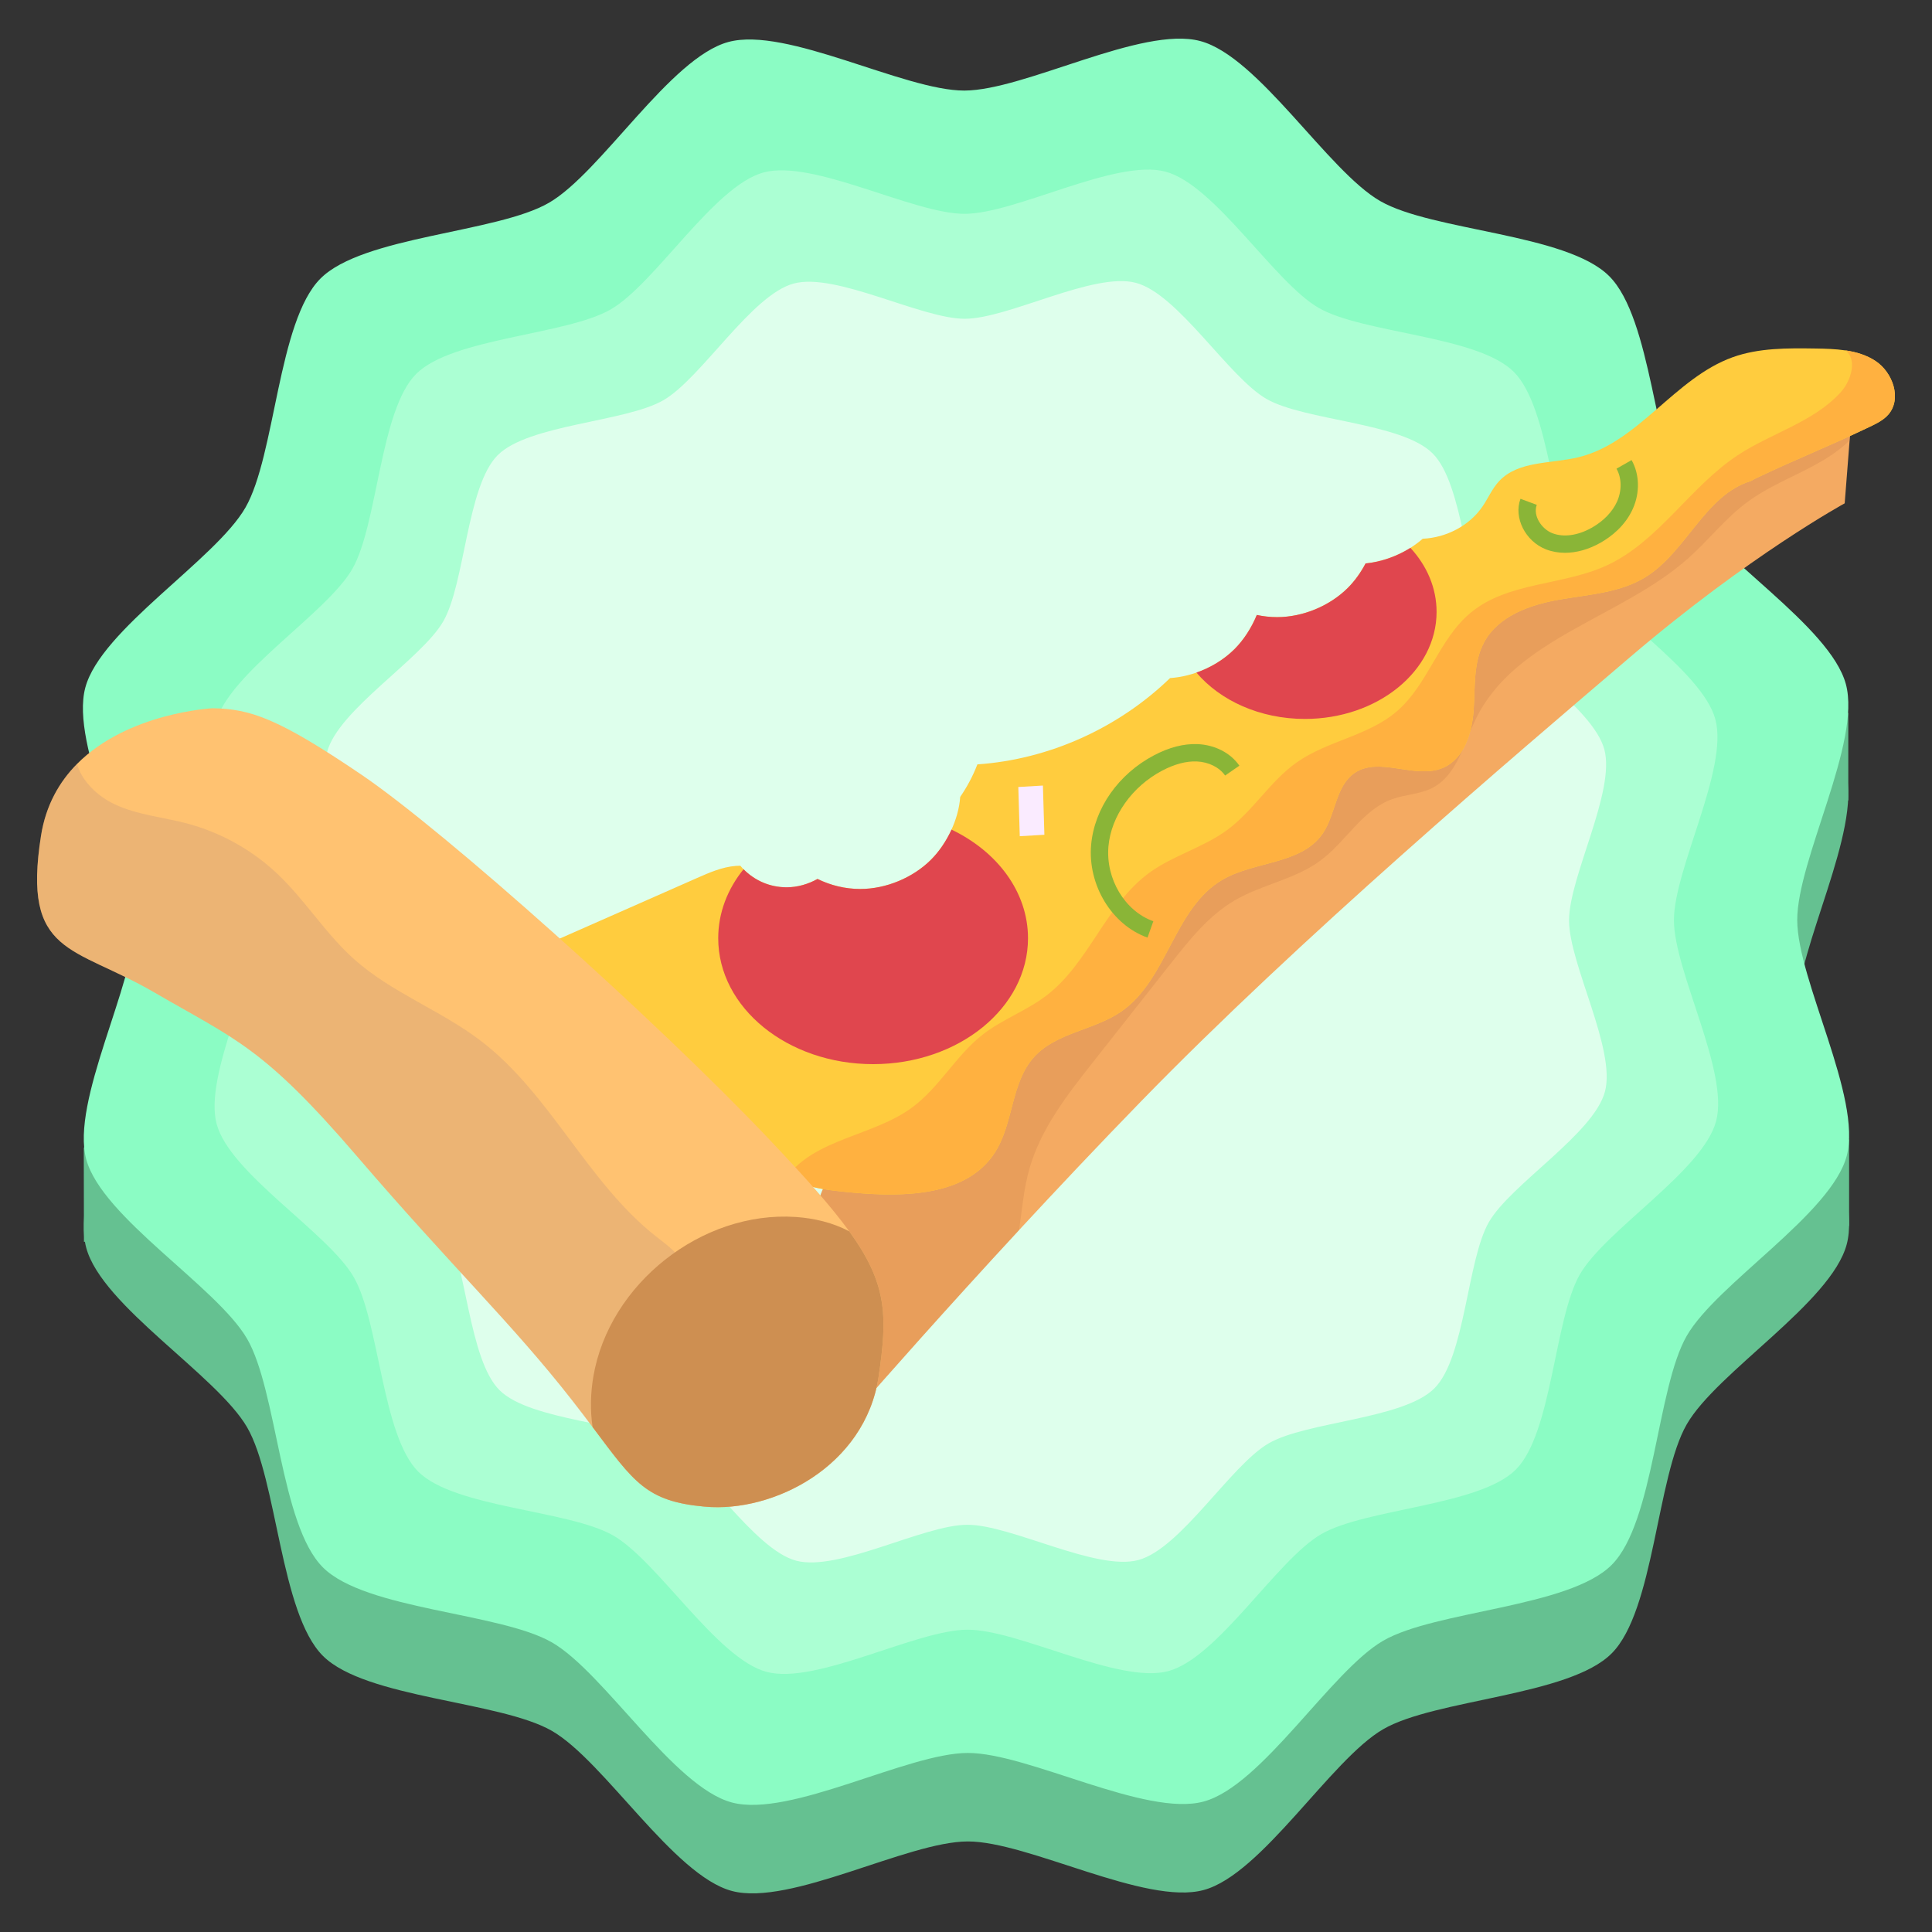 <?xml version="1.0" encoding="utf-8"?>
<!-- Generator: Adobe Illustrator 16.0.0, SVG Export Plug-In . SVG Version: 6.00 Build 0)  -->
<!DOCTYPE svg PUBLIC "-//W3C//DTD SVG 1.1//EN" "http://www.w3.org/Graphics/SVG/1.1/DTD/svg11.dtd">
<svg version="1.1" id="Layer_1" xmlns="http://www.w3.org/2000/svg" xmlns:xlink="http://www.w3.org/1999/xlink" x="0px" y="0px"
	 width="100px" height="100px" viewBox="0 0 100 100" enable-background="new 0 0 100 100" xml:space="preserve">
<rect x="0" y="0" width="100" height="100" fill="#333333" stroke="none"/>
<g>
	<defs>
		<rect id="SVGID_1_" width="100" height="100"/>
	</defs>
	<clipPath id="SVGID_2_">
		<use xlink:href="#SVGID_1_"  overflow="visible"/>
	</clipPath>
	<polygon clip-path="url(#SVGID_2_)" fill="#65C191" points="4.345,64.277 4.336,59.391 7.496,60.168 7.313,63.923 	"/>
	<polygon clip-path="url(#SVGID_2_)" fill="#65C191" points="95.667,41.423 95.667,36.901 93.328,36.992 92.504,40.84 93.97,42.397 
			"/>
	<polygon clip-path="url(#SVGID_2_)" fill="#65C191" points="95.709,63.444 95.709,58.978 87.74,58.978 89.938,65.206 	"/>
	<g clip-path="url(#SVGID_2_)">
		<defs>
			<rect id="SVGID_3_" width="100" height="100"/>
		</defs>
		<clipPath id="SVGID_4_">
			<use xlink:href="#SVGID_3_"  overflow="visible"/>
		</clipPath>
		<path clip-path="url(#SVGID_4_)" fill="#65C191" d="M87.304,73.726c-1.554,2.705-1.68,9.642-3.882,11.851
			c-2.196,2.213-9.138,2.364-11.832,3.929c-2.7,1.563-6.275,7.511-9.291,8.322c-3.004,0.814-9.093-2.523-12.211-2.515
			c-3.118,0.005-9.187,3.364-12.203,2.564c-3.013-0.801-6.615-6.731-9.321-8.289c-2.703-1.55-9.641-1.678-11.848-3.878
			c-2.211-2.201-2.364-9.137-3.927-11.835c-1.566-2.697-7.51-6.276-8.325-9.286C3.65,61.58,6.988,55.492,6.983,52.376
			c-0.011-3.117-3.371-9.19-2.568-12.205c0.803-3.013,6.735-6.617,8.289-9.32c1.552-2.703,1.677-9.642,3.879-11.85
			c2.2-2.21,9.136-2.362,11.832-3.927c2.699-1.564,6.277-7.512,9.288-8.323c3.011-0.814,9.094,2.521,12.212,2.516
			c3.12-0.006,9.192-3.366,12.207-2.563c3.013,0.794,6.613,6.73,9.319,8.283c2.701,1.554,9.644,1.68,11.848,3.882
			c2.21,2.201,2.365,9.137,3.928,11.835c1.564,2.697,7.51,6.275,8.324,9.284c0.813,3.009-2.522,9.096-2.517,12.214
			c0.008,3.118,3.365,9.191,2.562,12.203C94.788,67.422,88.854,71.022,87.304,73.726"/>
		<path clip-path="url(#SVGID_4_)" fill="#8BFCC4" d="M87.304,69.146c-1.554,2.704-1.68,9.642-3.882,11.851
			c-2.196,2.211-9.138,2.364-11.832,3.929c-2.7,1.563-6.275,7.511-9.291,8.322c-3.004,0.814-9.093-2.523-12.211-2.515
			c-3.118,0.004-9.187,3.364-12.203,2.564c-3.013-0.801-6.615-6.731-9.321-8.289c-2.703-1.551-9.641-1.678-11.848-3.878
			c-2.211-2.201-2.364-9.138-3.927-11.835c-1.566-2.697-7.51-6.276-8.325-9.286c-0.814-3.01,2.524-9.097,2.519-12.212
			c-0.011-3.118-3.371-9.191-2.568-12.205c0.803-3.013,6.735-6.617,8.289-9.32c1.552-2.703,1.677-9.642,3.879-11.85
			c2.2-2.21,9.136-2.362,11.832-3.927c2.699-1.564,6.277-7.512,9.288-8.323c3.011-0.814,9.094,2.521,12.212,2.516
			c3.12-0.006,9.192-3.366,12.207-2.564c3.013,0.795,6.613,6.731,9.319,8.284c2.701,1.554,9.644,1.68,11.848,3.882
			c2.21,2.201,2.365,9.137,3.928,11.835c1.564,2.697,7.51,6.275,8.324,9.284c0.813,3.009-2.522,9.096-2.517,12.215
			c0.008,3.118,3.365,9.19,2.562,12.203C94.788,62.842,88.854,66.442,87.304,69.146"/>
		<path clip-path="url(#SVGID_4_)" fill="#ABFFD3" d="M81.771,65.967c-1.323,2.304-1.431,8.212-3.307,10.093
			c-1.87,1.884-7.781,2.014-10.077,3.347c-2.3,1.332-5.345,6.396-7.912,7.088c-2.56,0.693-7.745-2.149-10.4-2.142
			c-2.656,0.004-7.825,2.865-10.394,2.184c-2.566-0.682-5.634-5.733-7.939-7.06c-2.303-1.321-8.211-1.429-10.091-3.303
			c-1.883-1.875-2.013-7.782-3.345-10.08c-1.333-2.297-6.396-5.345-7.09-7.909c-0.694-2.563,2.15-7.747,2.145-10.402
			c-0.008-2.655-2.871-7.827-2.187-10.394c0.684-2.567,5.737-5.636,7.061-7.938c1.321-2.302,1.427-8.212,3.303-10.093
			c1.873-1.882,7.781-2.012,10.077-3.345c2.299-1.331,5.346-6.397,7.911-7.088c2.564-0.693,7.745,2.147,10.401,2.143
			c2.657-0.005,7.829-2.867,10.396-2.184c2.565,0.678,5.633,5.733,7.938,7.056c2.301,1.323,8.214,1.43,10.091,3.305
			c1.883,1.875,2.015,7.783,3.346,10.081c1.332,2.297,6.396,5.344,7.09,7.907c0.691,2.563-2.149,7.748-2.145,10.403
			c0.007,2.656,2.866,7.828,2.183,10.395C88.146,60.598,83.092,63.665,81.771,65.967"/>
		<path clip-path="url(#SVGID_4_)" fill="#DEFFEC" d="M77.062,63.26c-1.127,1.963-1.218,6.995-2.816,8.598
			c-1.593,1.604-6.628,1.716-8.583,2.851c-1.959,1.134-4.553,5.448-6.739,6.037c-2.18,0.591-6.597-1.831-8.859-1.824
			c-2.262,0.003-6.665,2.44-8.853,1.86c-2.185-0.581-4.798-4.884-6.761-6.014c-1.962-1.125-6.994-1.217-8.596-2.813
			c-1.604-1.597-1.714-6.628-2.849-8.586c-1.135-1.956-5.448-4.553-6.039-6.736c-0.591-2.183,1.831-6.599,1.827-8.859
			c-0.007-2.263-2.445-6.668-1.862-8.854c0.582-2.186,4.885-4.801,6.013-6.761c1.126-1.961,1.216-6.995,2.814-8.597
			c1.596-1.603,6.628-1.714,8.583-2.849c1.958-1.134,4.554-5.449,6.739-6.037c2.183-0.591,6.597,1.828,8.859,1.824
			c2.263-0.004,6.668-2.441,8.854-1.86c2.186,0.578,4.798,4.883,6.761,6.01c1.96,1.127,6.996,1.218,8.595,2.816
			c1.604,1.597,1.717,6.629,2.85,8.586c1.136,1.957,5.448,4.552,6.039,6.735c0.59,2.183-1.83,6.599-1.826,8.861
			c0.006,2.262,2.441,6.667,1.859,8.853C82.491,58.688,78.187,61.3,77.062,63.26"/>
		<path clip-path="url(#SVGID_4_)" fill="#F4AA62" d="M95.856,21.258l-0.12,1.537l-0.255,3.257c0,0-4.943,2.697-11.086,7.941
			c-6.144,5.244-17.08,14.532-25.32,22.997c-2.21,2.271-4.361,4.554-6.326,6.676c-3.862,4.173-7.001,7.733-8.455,9.397
			c-1.19-2.171-1.944-4.581-2.199-7.043c-0.143-1.384-0.124-2.817,0.357-4.123c0.441-1.196,1.245-2.22,2.059-3.201
			c6.463-7.794,14.317-14.3,22.167-20.695c3.104-2.531,6.224-5.055,9.407-7.489l8.011-4.385L95.856,21.258z"/>
		<g opacity="0.39" clip-path="url(#SVGID_4_)">
			<g>
				<defs>
					<rect id="SVGID_5_" x="42.018" y="21.258" width="53.839" height="51.805"/>
				</defs>
				<clipPath id="SVGID_6_">
					<use xlink:href="#SVGID_5_"  overflow="visible"/>
				</clipPath>
				<path clip-path="url(#SVGID_6_)" fill="#D68C50" d="M95.856,21.258l-0.12,1.537c-1.448,1.43-3.602,1.952-5.258,3.164
					c-1.145,0.837-2.024,1.983-3.082,2.927c-3.478,3.098-8.947,4.122-10.995,8.304c-0.638,1.302-0.981,2.941-2.273,3.599
					c-0.638,0.324-1.391,0.331-2.064,0.573c-1.549,0.554-2.396,2.201-3.716,3.18c-1.318,0.976-3.035,1.238-4.449,2.068
					c-1.337,0.785-2.329,2.031-3.289,3.248c-1.347,1.708-2.692,3.415-4.039,5.123c-1.339,1.698-2.709,3.456-3.295,5.538
					c-0.288,1.024-0.375,2.093-0.526,3.146c-3.862,4.173-7.001,7.733-8.455,9.397c-1.19-2.171-1.944-4.581-2.199-7.043
					c-0.143-1.384-0.124-2.817,0.357-4.123c0.441-1.196,1.245-2.22,2.059-3.201c6.463-7.794,14.317-14.3,22.167-20.695
					c3.104-2.531,6.224-5.055,9.407-7.489l8.011-4.385L95.856,21.258z"/>
			</g>
		</g>
		<path clip-path="url(#SVGID_4_)" fill="#FFCC3E" d="M97.076,18.685c-0.467-0.309-1-0.466-1.556-0.548
			c-0.512-0.077-1.042-0.09-1.559-0.098c-1.444-0.021-2.925-0.036-4.284,0.453c-3.011,1.084-4.877,4.427-7.987,5.177
			c-1.415,0.342-3.109,0.171-4.1,1.239c-0.351,0.377-0.556,0.863-0.843,1.29c-0.687,1.016-1.89,1.632-3.108,1.687
			c-0.811,0.708-1.887,1.171-2.959,1.279c-0.253,0.478-0.567,0.914-0.916,1.263c-0.938,0.939-2.333,1.516-3.66,1.516
			c-0.362,0-0.714-0.04-1.053-0.113c-0.275,0.672-0.682,1.295-1.149,1.763c-0.863,0.863-2.112,1.42-3.34,1.504
			c-2.669,2.584-6.262,4.213-9.973,4.467c-0.229,0.597-0.53,1.16-0.889,1.683c-0.081,1.182-0.707,2.446-1.511,3.25
			c-0.938,0.939-2.333,1.516-3.66,1.516c-0.793,0-1.536-0.187-2.214-0.518c-0.488,0.275-1.052,0.432-1.597,0.432
			c-0.981,0-1.823-0.438-2.4-1.117c-0.076,0-0.153,0.003-0.23,0.009c-0.704,0.053-1.365,0.342-2.01,0.627
			c-2.859,1.261-5.718,2.522-8.577,3.783c2.698,3.387,5.772,6.472,9.149,9.182c1.245,0.998,2.566,1.963,4.028,2.572
			c0.437,0.183,0.885,0.333,1.349,0.444c0.719,0.172,1.458,0.242,2.194,0.309c2.643,0.234,5.821,0.157,7.266-2.068
			c0.981-1.509,0.827-3.618,2.033-4.954c1.145-1.27,3.102-1.386,4.511-2.354c2.394-1.645,2.732-5.362,5.241-6.824
			c1.674-0.976,4.085-0.79,5.185-2.384c0.684-0.99,0.664-2.47,1.66-3.146c1.287-0.871,3.127,0.345,4.56-0.258
			c1.102-0.463,1.518-1.807,1.599-2.998s-0.024-2.457,0.542-3.508c0.733-1.357,2.365-1.94,3.885-2.205
			c1.52-0.266,3.131-0.351,4.447-1.154c2.137-1.303,3.088-4.261,5.481-4.989l0.206-0.114c2.206-1.054,3.728-1.632,5.934-2.686
			c0.353-0.169,0.716-0.345,0.972-0.639C98.446,20.641,97.974,19.276,97.076,18.685"/>
		<path clip-path="url(#SVGID_4_)" fill="#FFB140" d="M97.743,21.454c-0.256,0.295-0.619,0.471-0.972,0.64
			c-2.206,1.053-3.728,1.631-5.934,2.685l-0.206,0.114c-2.394,0.729-3.345,3.686-5.481,4.99c-1.316,0.802-2.928,0.887-4.447,1.153
			s-3.151,0.848-3.885,2.206c-0.566,1.05-0.461,2.316-0.542,3.507c-0.081,1.192-0.497,2.536-1.599,2.998
			c-1.433,0.603-3.272-0.613-4.56,0.259c-0.996,0.675-0.977,2.155-1.66,3.145c-1.1,1.595-3.511,1.409-5.185,2.384
			c-2.509,1.463-2.848,5.179-5.241,6.824c-1.409,0.968-3.366,1.084-4.511,2.354c-1.206,1.336-1.052,3.445-2.033,4.954
			c-1.445,2.226-4.623,2.303-7.266,2.068c-0.736-0.066-1.475-0.137-2.194-0.309c-0.464-0.111-0.912-0.262-1.349-0.444
			c0.012-0.017,0.024-0.033,0.036-0.05c1.49-2.008,4.467-2.122,6.484-3.6c1.423-1.043,2.284-2.707,3.677-3.79
			c1.016-0.789,2.265-1.23,3.286-2.011c2.205-1.683,3.076-4.707,5.313-6.347c1.243-0.91,2.803-1.309,4.042-2.222
			c1.353-0.996,2.232-2.535,3.605-3.502c1.585-1.116,3.688-1.37,5.163-2.628c1.635-1.394,2.191-3.762,3.851-5.129
			c1.924-1.587,4.747-1.391,7.015-2.43c2.702-1.24,4.313-4.076,6.796-5.712c1.746-1.151,3.92-1.709,5.327-3.256
			c0.552-0.607,0.867-1.712,0.246-2.17c0.556,0.082,1.089,0.24,1.556,0.548C97.974,19.276,98.446,20.64,97.743,21.454"/>
		<path clip-path="url(#SVGID_4_)" fill="#FFC271" d="M45.478,71.247c-0.697,4.668-5.474,7.056-8.983,6.739
			c-0.014-0.001-0.027-0.002-0.04-0.004c-3.021-0.28-3.639-1.265-5.782-4.118c-0.32-0.426-0.674-0.893-1.075-1.405
			c-3.1-3.965-6.189-6.87-11.097-12.586c-4.906-5.717-6.297-6.053-10.506-8.502c-4.208-2.449-6.851-1.894-5.873-8.112
			c0.251-1.589,0.954-2.797,1.862-3.715c2.644-2.673,7.027-2.886,7.027-2.886c1.961,0.034,3.406,0.529,7.704,3.444
			c4.297,2.915,15.239,12.683,21.137,18.91c1.876,1.98,3.197,3.467,4.105,4.723C45.905,66.428,45.953,68.063,45.478,71.247"/>
		<g opacity="0.26" clip-path="url(#SVGID_4_)">
			<g>
				<defs>
					<rect id="SVGID_7_" x="1.918" y="39.544" width="35.941" height="38.438"/>
				</defs>
				<clipPath id="SVGID_8_">
					<use xlink:href="#SVGID_7_"  overflow="visible"/>
				</clipPath>
				<path clip-path="url(#SVGID_8_)" fill="#B78C7B" d="M36.454,77.982c-3.021-0.28-3.638-1.265-5.782-4.118
					c-0.32-0.426-0.674-0.893-1.075-1.405c-3.1-3.965-6.189-6.87-11.096-12.586c-4.907-5.717-6.298-6.053-10.506-8.502
					c-4.208-2.45-6.852-1.894-5.874-8.112c0.251-1.59,0.954-2.797,1.862-3.715c0.268,0.902,1.067,1.669,1.949,2.084
					C7.1,42.179,8.419,42.29,9.669,42.62c1.736,0.458,3.354,1.356,4.663,2.586c1.451,1.364,2.508,3.11,3.993,4.439
					c1.942,1.735,4.486,2.646,6.557,4.225c3.604,2.749,5.489,7.281,9.038,10.1c0.404,0.32,0.831,0.62,1.166,1.014
					c0.361,0.423,0.597,0.935,0.83,1.44c0.84,1.826,1.692,3.693,1.898,5.692C38.024,74.165,37.491,76.205,36.454,77.982"/>
			</g>
		</g>
		<path clip-path="url(#SVGID_4_)" fill="#CE8F51" d="M45.478,71.247c-0.697,4.668-5.474,7.056-8.983,6.739
			c-3.056-0.275-3.669-1.256-5.822-4.122c-0.13-0.858-0.107-1.75,0.037-2.604c0.813-4.808,5.61-8.595,10.474-8.27
			c0.954,0.064,1.935,0.297,2.773,0.744C45.905,66.428,45.953,68.063,45.478,71.247"/>
		<path clip-path="url(#SVGID_4_)" fill="#E0464E" d="M49.25,42.941c2.368,1.133,3.959,3.227,3.959,5.622
			c0,3.599-3.589,6.517-8.017,6.517c-4.427,0-8.017-2.918-8.017-6.517c0-1.318,0.483-2.546,1.311-3.571
			c0.566,0.573,1.343,0.934,2.233,0.934c0.544,0,1.107-0.158,1.595-0.432c0.679,0.331,1.422,0.519,2.216,0.519
			c1.326,0,2.721-0.578,3.66-1.516C48.609,44.078,48.979,43.534,49.25,42.941"/>
		<path clip-path="url(#SVGID_4_)" fill="#E0464E" d="M73.003,28.357c0.851,0.924,1.354,2.071,1.354,3.313
			c0,3.061-3.052,5.542-6.816,5.542c-2.328,0-4.384-0.949-5.614-2.399c0.744-0.259,1.437-0.681,1.977-1.221
			c0.467-0.467,0.872-1.091,1.148-1.763c0.34,0.074,0.691,0.113,1.054,0.113c1.327,0,2.722-0.578,3.66-1.516
			c0.349-0.348,0.664-0.784,0.916-1.262C71.492,29.083,72.306,28.796,73.003,28.357"/>
		<path clip-path="url(#SVGID_4_)" fill="#8AB537" d="M59.395,48.53c-1.848-0.656-3.102-2.721-2.918-4.802
			c0.167-1.89,1.414-3.665,3.255-4.634c0.785-0.413,1.541-0.607,2.249-0.579c0.9,0.037,1.712,0.454,2.169,1.117l-0.739,0.51
			c-0.294-0.425-0.855-0.704-1.467-0.729c-0.548-0.022-1.15,0.138-1.794,0.477c-1.549,0.815-2.639,2.352-2.777,3.917
			c-0.148,1.686,0.85,3.353,2.323,3.876L59.395,48.53z"/>
		<path clip-path="url(#SVGID_4_)" fill="#8AB537" d="M81.003,28.613c-0.347,0-0.681-0.06-0.988-0.18
			c-1.064-0.417-1.679-1.639-1.315-2.616l0.843,0.314c-0.211,0.566,0.257,1.253,0.801,1.465c0.584,0.229,1.334,0.124,2.056-0.287
			c0.603-0.342,1.063-0.821,1.299-1.348c0.255-0.572,0.243-1.223-0.029-1.702l0.78-0.445c0.413,0.722,0.439,1.685,0.069,2.513
			c-0.4,0.898-1.131,1.454-1.673,1.763C82.237,28.436,81.601,28.613,81.003,28.613"/>
		<polygon clip-path="url(#SVGID_4_)" fill="#FAEBFF" points="52.708,40.735 52.783,43.282 54.057,43.207 53.981,40.66 		"/>
	</g>
</g>
</svg>
